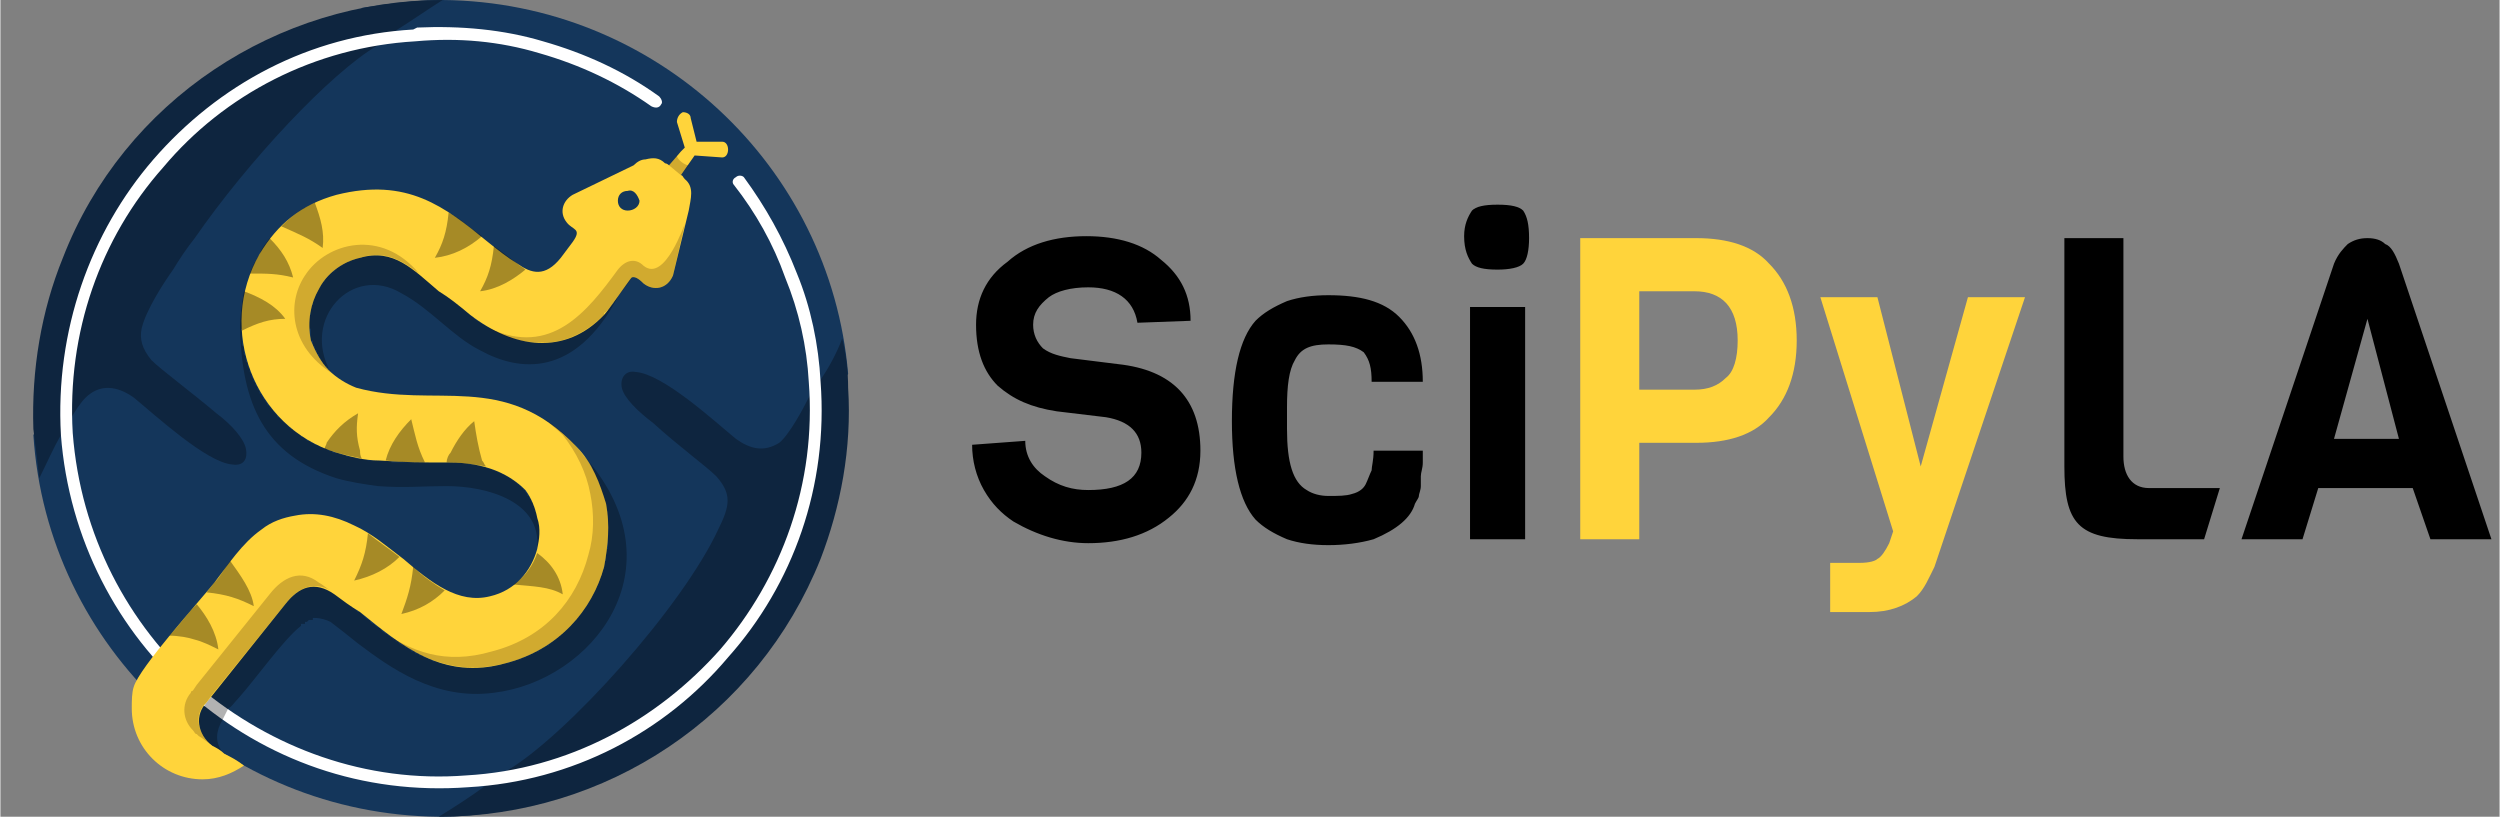 <?xml version="1.0" encoding="UTF-8" standalone="no"?>
<!-- Creator: CorelDRAW X7 -->

<svg
   xmlns:dc="http://purl.org/dc/elements/1.1/"
   xmlns:cc="http://creativecommons.org/ns#"
   xmlns:rdf="http://www.w3.org/1999/02/22-rdf-syntax-ns#"
   xmlns:svg="http://www.w3.org/2000/svg"
   xmlns="http://www.w3.org/2000/svg"
   xmlns:sodipodi="http://sodipodi.sourceforge.net/DTD/sodipodi-0.dtd"
   xmlns:inkscape="http://www.inkscape.org/namespaces/inkscape"
   xml:space="preserve"
   width="12.7mm"
   height="4.149mm"
   version="1.1"
   style="clip-rule:evenodd;fill-rule:evenodd;image-rendering:optimizeQuality;shape-rendering:geometricPrecision;text-rendering:geometricPrecision"
   viewBox="0 0 1269.872 415"
   id="svg3916"
   sodipodi:docname="scipyla-textblack.nav.svg"
   inkscape:version="0.92.2 5c3e80d, 2017-08-06"><rect x="0" y="0" width="1269.872" height="415" fill="#808080" stroke="none"/><sodipodi:namedview
     pagecolor="#ffffff"
     bordercolor="#666666"
     borderopacity="1"
     objecttolerance="10"
     gridtolerance="10"
     guidetolerance="10"
     inkscape:pageopacity="0"
     inkscape:pageshadow="2"
     inkscape:window-width="1280"
     inkscape:window-height="694"
     id="namedview3918"
     showgrid="false"
     inkscape:zoom="24.062658"
     inkscape:cx="32.782109"
     inkscape:cy="8.0316091"
     inkscape:window-x="0"
     inkscape:window-y="1"
     inkscape:window-maximized="1"
     inkscape:current-layer="svg3916"
     inkscape:snap-page="true"
     inkscape:lockguides="true" /><defs
     id="defs3891"><style
       type="text/css"
       id="style3889"><![CDATA[
    .fil1 {fill:#0E253F}
    .fil0 {fill:#14365B}
    .fil4 {fill:#FFD43B}
    .fil7 {fill:white}
    .fil2 {fill:white;fill-rule:nonzero}
    .fil5 {fill:#1A0000;fill-opacity:0.2}
    .fil3 {fill:black;fill-opacity:0.302}
    .fil6 {fill:black;fill-opacity:0.349}
   ]]></style></defs><path
     class="fil0"
     d="m 224.738,-1.0150519e-5 c 108,1 197,84 206,190 l -165,220 c -14,3 -28,5 -43,5 -109,-1 -199,-86 -206,-194 L 183.738,4 c 13,-2 27,-4 41,-4 z"
     id="path3894"
     inkscape:connector-curvature="0"
     style="fill:#14365b" /><path
     class="fil1"
     d="m 201.738,15 c 8,-5 15,-10 23,-15 -84,0 -162,51 -193,131 -11,27 -16,57 -15,87 1,8 2,16 3,25 4,-8 7,-15 11,-22 4,-6 9,-17 15,-21 7,-5 15,-3 22,2 11,9 37,33 50,34 6,1 8,-3 7,-8 -1,-5 -7,-12 -15,-18 -13,-11 -28,-22 -33,-27 -5,-6 -6,-11 -5,-16 2,-9 11,-23 16,-30 3,-5 7,-11 11,-16 v 0 c 27,-39 69,-84 93,-98 v 0 z"
     id="path3896"
     inkscape:connector-curvature="0"
     style="fill:#0e253f" /><path
     class="fil1"
     d="m 246.738,399 c -8,6 -16,11 -24,16 85,0 162,-51 194,-131 10,-26 16,-56 14,-87 0,-8 -1,-17 -3,-25 -3,8 -7,15 -11,21 l -6,9 c -3,6 -10,19 -15,23 -8,5 -15,3 -22,-2 -11,-9 -37,-33 -51,-34 -5,-1 -8,3 -7,8 1,5 8,12 16,18 12,11 27,22 32,27 8,9 7,15 1,27 -18,39 -77,105 -108,123 v 0 z"
     id="path3898"
     inkscape:connector-curvature="0"
     style="fill:#0e253f" /><path
     class="fil2"
     d="m 372.738,94 c -1,-1 -1,-3 1,-4 1,-1 3,-1 4,0 11,15 20,31 27,49 7,17 11,36 12,55 4,53 -14,103 -47,140 -32,38 -79,63 -132,66 -54,4 -103,-14 -141,-47 -37,-32 -62,-79 -66,-132 -3,-53 15,-103 47,-140 33,-38 79,-63 132,-66 l 2,-1 c 22,-1 44,1 64,7 21,6 41,15 59,28 1,1 2,3 1,4 -1,2 -3,2 -5,1 -17,-12 -36,-21 -57,-27 -20,-6 -41,-8 -63,-6 -51,3 -97,27 -128,64 -32,36 -49,84 -46,135 4,52 28,97 64,129 37,31 85,49 136,45 52,-3 97,-28 129,-64 31,-36 49,-84 45,-136 -1,-18 -5,-36 -12,-53 -6,-17 -15,-33 -26,-47 z"
     id="path3900"
     inkscape:connector-curvature="0"
     style="fill:#ffffff;fill-rule:nonzero" /><path
     class="fil3"
     d="m 121.738,167 v 0 c 1,38 12,64 49,76 7,2 14,3 21,4 14,1 22,0 35,0 21,0 48,8 46,31 1,-1 1,-3 1,-4 v 0 0 c 0,-1 0,-1 0,-1 v 0 0 -1 0 c 0,0 0,0 0,-1 v 0 0 0 0 0 0 -1 0 0 0 0 0 0 0 -1 0 0 0 0 0 0 0 -1 0 0 0 0 0 0 0 0 -1 0 0 0 0 0 0 0 0 -1 0 0 0 0 0 0 -1 0 0 0 0 0 -1 0 0 0 0 h -1 v 0 0 0 -1 0 0 0 0 -1 0 0 0 0 -1 0 0 0 0 0 -1 0 h -1 v 0 0 -1 0 0 0 0 0 0 0 -1 0 0 0 0 0 -1 h -1 v 0 0 -1 0 0 0 0 0 0 0 c 0,-1 0,-1 -1,-1 v 0 0 0 -1 0 0 0 0 0 l -1,-1 v 0 0 0 0 0 0 -1 0 0 0 0 h -1 v 0 0 0 -1 0 0 0 0 0 0 0 0 0 l -1,-1 v 0 0 0 0 0 0 0 0 0 -1 0 c -1,0 -1,0 -1,0 v 0 c 0,0 0,0 0,0 v 0 c 0,-1 0,-1 0,-1 v 0 h -1 v 0 c 0,0 0,0 0,-1 v 0 c 0,0 0,0 -1,0 v 0 c 0,0 0,0 0,0 v 0 c 0,0 0,-1 0,-1 v 0 c -1,0 -1,0 -1,0 v 0 c 0,0 0,0 0,0 v 0 c 0,-1 -1,-1 -1,-1 v 0 c 0,0 0,0 0,0 v 0 c 0,0 0,0 -1,-1 v 0 c 0,0 0,0 0,0 v 0 c 0,0 0,0 0,0 v 0 c -1,0 -1,0 -1,-1 v 0 c 0,0 0,0 0,0 v 0 c -1,0 -1,0 -1,0 v 0 c 0,0 0,0 0,0 v 0 c -1,-1 -1,-1 -1,-1 v 0 c 0,0 0,0 0,0 v 0 c -1,0 -1,0 -1,0 v 0 c 0,-1 0,-1 0,-1 v 0 c -1,0 -1,0 -1,0 v 0 c 0,0 0,0 0,0 v 0 c -1,0 -1,0 -1,-1 v 0 c 0,0 0,0 -1,0 v 0 c 0,0 0,0 0,0 v 0 c 0,0 -1,0 -1,0 v 0 c 0,0 0,-1 0,-1 v 0 c -1,0 -1,0 -1,0 v 0 c 0,0 0,0 -1,0 v 0 c 0,0 0,0 0,0 v 0 c 0,0 -1,0 -1,-1 v 0 c 0,0 0,0 0,0 v 0 c -1,0 -1,0 -1,0 v 0 h -1 v 0 c 0,0 0,0 0,0 v 0 c -1,0 -1,-1 -1,-1 v 0 c 0,0 0,0 -1,0 v 0 c 0,0 0,0 0,0 v 0 c -1,0 -1,0 -1,0 v 0 c 0,0 0,0 -1,0 v 0 c 0,0 0,0 0,-1 v 0 c -1,0 -1,0 -1,0 v 0 c 0,0 -1,0 -1,0 v 0 h -1 v 0 c 0,0 0,0 0,0 v 0 c -1,0 -1,0 -1,0 v 0 c 0,0 -1,0 -1,0 v 0 c 0,0 0,0 -1,0 v 0 c 0,0 0,-1 0,-1 v 0 c -1,0 -1,0 -1,0 v 0 c 0,0 -1,0 -1,0 v 0 h -1 v 0 c 0,0 0,0 -1,0 v 0 c 0,0 0,0 0,0 v 0 c -1,0 -1,0 -1,0 v 0 c -1,0 -1,0 -1,0 v 0 c 0,0 -1,0 -1,0 v 0 c 0,0 -1,0 -1,0 v 0 c 0,0 0,0 -1,0 v 0 c 0,0 0,0 -1,0 v 0 c 0,0 0,0 0,0 v 0 h -1 v 0 h -1 v 0 0 0 h -1 v 0 0 h -1 v 0 h -1 v 0 0 h -1 v 0 0 h -1 v 0 h -1 v 0 h -1 v 0 h -1 v 0 0 h -1 v 0 0 0 h -1 v 0 0 h -1 v 0 0 h -1 v 0 0 0 h -1 v 0 0 h -1 v 0 h -1 v 0 0 0 h -1 v 0 0 h -1 v 0 0 0 h -1 v 0 0 h -1 v 0 0 h -1 v 0 0 0 h -1 v 0 0 0 h -1 v 0 0 0 h -1 v 0 0 h -1 v 0 0 0 h -1 v 0 h -1 v 0 0 h -1 v 0 -1 0 h -1 v 0 0 0 h -1 v 0 h -1 v 0 0 h -1 v 0 0 0 h -1 v 0 h -1 v 0 0 0 h -1 v 0 0 0 0 0 h -1 v 0 0 0 0 h -1 v 0 0 0 0 0 h -1 v 0 0 0 0 h -1 v 0 h -1 v 0 0 l -1,-1 v 0 0 0 0 h -1 c 0,0 0,0 -1,0 v 0 0 0 h -1 v 0 0 0 h -1 v 0 0 h -1 v 0 0 0 0 0 l -1,-1 v 0 0 0 0 h -1 v 0 0 0 h -1 v 0 0 0 h -1 v 0 0 0 0 h -1 v -1 0 0 0 h -1 v 0 0 h -1 v 0 0 0 0 h -1 v 0 0 l -1,-1 v 0 0 0 h -1 c 0,0 -1,0 -2,0 v -1 c -1,0 -1,0 -2,0 v 0 c 0,0 -1,-1 -1,-1 h -1 c 0,0 -1,0 -1,-1 h -1 c 0,0 -1,0 -1,-1 h -1 c 0,0 0,0 -1,0 v -1 c -1,0 -1,0 -2,0 v -1 c -1,0 -1,0 -1,0 h -1 c 0,-1 -1,-1 -1,-1 v -1 c -1,0 -1,0 -2,0 v -1 c -1,0 -1,0 -1,-1 h -1 c 0,0 0,0 -1,-1 v 0 c -1,0 -1,0 -1,-1 h -1 c 0,0 -1,-1 -1,-1 v 0 c -1,-1 -1,-1 -1,-1 l -1,-1 c 0,0 0,0 -1,-1 v 0 c 0,0 -1,-1 -1,-1 v 0 c -1,-1 -1,-1 -2,-1 v -1 c 0,0 0,0 -1,-1 v 0 c 0,0 -1,-1 -1,-1 v -1 c -1,0 -1,0 -1,-1 h -1 c 0,0 0,-1 0,-1 0,0 -1,0 -1,0 0,-1 0,-1 -1,-2 v 0 c 0,-1 0,-1 -1,-1 v -1 c 0,0 0,0 -1,-1 v 0 c 0,-1 0,-1 -1,-1 v -1 c 0,0 0,-1 -1,-1 0,0 0,-1 0,-1 0,0 0,0 0,-1 h -1 c 0,-1 0,-1 0,-1 0,-1 -1,-1 -1,-1 0,0 0,-1 0,-1 v -1 c -1,0 -1,0 -1,-1 0,0 0,0 0,-1 0,0 0,0 -1,-1 0,0 0,0 0,0 0,-1 0,-1 0,-1 0,0 0,-1 0,-1 -1,0 -1,-1 -1,-1 0,0 0,-1 0,-1 0,0 0,-1 0,-1 -1,0 -1,0 -1,-1 0,0 0,0 0,-1 0,0 0,0 0,-1 0,0 0,0 0,0 -1,-1 -1,-1 -1,-1 0,-1 0,-1 0,-2 0,0 0,0 0,0 0,-1 0,-1 0,-1 0,-1 0,-1 0,-1 -1,0 -1,-1 -1,-1 0,0 0,-1 0,-1 0,0 0,-1 0,-1 0,0 0,-1 0,-1 0,0 0,0 0,-1 0,0 0,0 0,-1 0,0 0,-1 0,-1 0,0 0,0 0,-1 0,0 0,0 0,-1 0,0 0,0 0,0 z m -9,215 c -4,-5 -3,-11 0,-16 1,-2 2,-4 3,-6 2,-1 3,-3 5,-5 9,-10 23,-30 32,-37 v -1 0 h 1 v 0 0 0 0 0 0 h 1 v 0 -1 0 0 0 0 0 h 1 v 0 0 0 0 0 c 0,0 0,0 1,-1 v 0 0 0 0 0 0 0 0 h 1 v 0 0 c 0,0 0,0 0,0 v 0 0 h 1 v 0 0 c 0,0 0,-1 0,-1 v 0 c 1,0 1,0 1,0 v 0 0 0 c 3,0 6,1 8,2 v 0 c 4,3 9,7 14,11 16,12 39,29 69,25 50,-6 95,-63 47,-119 v 0 0 0 0 0 0 0 0 0 0 0 0 0 0 0 c 0,1 0,1 1,1 v 0 c 2,3 3,7 5,10 v 0 c 1,4 3,8 3,11 v 0 c 0,1 1,1 1,1 0,0 0,1 0,1 v 0 c 0,0 0,1 0,1 v 0 c 0,0 0,1 0,1 v 0 1 0 c 0,0 0,0 0,1 v 0 c 0,0 0,1 1,1 v 0 c 0,1 0,1 0,2 v 0 c 0,0 0,0 0,1 v 0 0 0 0 1 0 c 0,0 0,1 0,1 v 0 0 c 0,1 0,1 0,1 v 0 c 0,1 0,1 0,1 v 0 c 0,1 0,1 0,2 v 0 0 1 0 0 1 0 0 1 0 0 1 0 1 0 1 0 1 0 1 h -1 v 1 0 1 0 1 0 0 0 1 0 1 0 0 0 1 0 h -1 v 0 1 0 0 0 1 0 0 0 1 0 c 0,0 0,0 0,1 v 0 c -1,0 -1,0 -1,1 v 0 c 0,0 0,0 0,1 v 0 c 0,0 0,1 -1,2 0,0 0,1 0,1 0,0 0,1 0,1 -1,0 -1,1 -1,1 0,0 0,1 0,1 -1,1 -1,1 -1,2 0,0 0,1 -1,1 v 0 c 0,0 0,1 0,1 0,0 0,1 -1,1 v 0 c 0,1 0,1 -1,2 0,0 0,1 -1,2 v 0 c 0,0 0,0 0,1 v 0 c 0,0 -1,0 -1,1 0,0 0,0 0,0 -1,1 -1,2 -2,2 0,1 0,1 0,1 v 0 c -1,1 -1,1 -1,1 0,0 0,1 -1,1 0,0 0,1 0,1 v 0 c -1,0 -1,0 -1,1 0,0 -1,0 -1,1 v 0 c 0,0 0,0 0,0 v 0 c -1,1 -1,1 -1,1 -1,0 -1,1 -1,1 v 0 c 0,0 -1,1 -1,1 v 0 c 0,0 0,0 -1,1 0,0 0,0 0,0 -1,1 -1,1 -1,1 -1,0 -1,1 -1,1 0,0 -1,0 -1,1 0,0 -1,0 -1,0 v 0 c 0,1 0,1 -1,1 0,0 0,1 -1,1 v 0 c 0,0 0,0 -1,1 0,0 0,0 0,0 -1,0 -1,1 -1,1 -1,0 -1,0 -1,1 v 0 c -1,0 -1,0 -1,0 -1,0 -1,1 -1,1 v 0 c -1,0 -1,0 -1,0 v 0 c -1,1 -1,1 -1,1 -1,0 -1,0 -1,1 -1,0 -1,0 -2,0 v 0 c 0,0 0,0 -1,1 v 0 c 0,0 0,0 -1,0 v 0 c 0,0 0,1 -1,1 0,0 -1,0 -1,0 v 0 c 0,0 -1,1 -1,1 v 0 c 0,0 -1,0 -1,0 v 0 c -1,0 -1,0 -1,1 v 0 c -1,0 -1,0 -1,0 v 0 c -1,0 -1,0 -2,0 0,1 0,1 -1,1 v 0 c 0,0 -1,0 -1,0 v 0 c 0,0 -1,0 -1,1 v 0 c -1,0 -1,0 -2,0 v 0 c 0,0 -1,0 -1,0 v 0 c -1,0 -1,1 -2,1 v 0 c 0,0 -1,0 -1,0 v 0 c -1,0 -1,0 -2,0 v 0 c 0,0 -1,0 -1,1 v 0 c 0,0 -1,0 -1,0 v 0 c -1,0 -1,0 -2,0 v 0 c 0,0 -1,0 -1,0 v 0 c -1,0 -1,0 -2,0 0,0 -1,0 -1,0 -1,0 -1,0 -1,0 -1,0 -1,0 -2,0 0,0 -1,0 -1,0 -1,0 -1,0 -1,0 -1,0 -1,0 -2,0 0,0 -1,0 -1,0 -1,0 -1,0 -1,0 -1,0 -1,0 -2,0 v 0 c 0,0 0,0 -1,0 v 0 c 0,-1 -1,-1 -1,-1 -1,0 -1,0 -1,0 -1,0 -1,0 -2,0 0,0 0,0 -1,-1 0,0 -1,0 -1,0 v 0 c 0,0 -1,0 -1,0 -1,0 -1,0 -1,-1 -1,0 -1,0 -2,0 0,0 0,0 -1,0 0,0 -1,-1 -1,-1 0,0 -1,0 -1,0 0,0 -1,-1 -1,-1 -1,0 -1,0 -1,0 -1,0 -1,-1 -1,-1 v 0 c -1,0 -1,0 -2,0 0,0 0,-1 -1,-1 0,0 0,0 -1,0 v 0 c 0,0 0,-1 -1,-1 v 0 c 0,0 -1,0 -1,0 v 0 c 0,-1 -1,-1 -1,-1 0,0 -1,-1 -1,-1 0,0 -1,0 -1,0 0,-1 -1,-1 -1,-1 -1,0 -2,-1 -2,-1 -1,-1 -1,-1 -1,-1 -1,0 -1,0 -1,-1 v 0 c -1,0 -1,0 -1,0 -1,-1 -1,-1 -1,-1 v 0 c -1,0 -1,-1 -1,-1 v 0 c -1,0 -1,0 -1,-1 v 0 c -1,0 -1,0 -1,0 v 0 c -1,-1 -2,-1 -2,-2 l -1,-1 v 0 c -1,0 -2,-1 -3,-2 v 0 c -1,0 -2,-1 -2,-2 v 0 c -1,0 -2,-1 -2,-1 v 0 c -1,-1 -2,-2 -3,-3 h -1 v 0 l -1,-1 v 0 c -10,-9 -20,-19 -32,-7 h -1 v 0 c 0,1 0,1 0,1 v 0 0 0 h -1 v 0 1 0 0 0 l -1,1 v 0 0 0 0 0 l -1,1 v 0 0 0 l -4,5 v 0 l -34,42 v 0 l -2,3 c 0,0 -1,1 -1,2 -1,0 -1,0 -1,1 0,0 0,0 0,0 0,0 0,0 0,0 -3,5 -2,11 1,16 l 5,4 z m 55,-193 c -15,-27 11,-55 36,-40 15,8 26,22 40,29 20,11 48,14 70,-27 v 0 0 h -1 v 1 0 0 0 0 0 0 0 0 l -1,1 v 0 0 0 0 0 1 0 0 l -1,1 v 0 0 0 h -1 v 0 0 0 1 0 0 0 0 0 0 0 0 l -1,1 v 0 0 0 0 0 0 0 0 0 0 0 1 h -1 v 0 0 0 0 0 0 0 0 0 0 0 1 0 0 0 0 0 h -1 v 0 0 0 0 0 0 0 0 0 0 0 1 c -22,19 -44,16 -66,2 0,-1 0,-1 -1,-1 -2,-2 -4,-3 -5,-5 -3,-2 -5,-4 -9,-6 -1,-1 -2,-2 -2,-2 h -1 c -12,-11 -21,-20 -37,-18 v 0 c 0,0 -1,0 -1,0 v 0 c 0,0 0,0 -1,0 v 1 h -1 c 0,0 0,0 0,0 h -1 v 0 h -1 v 0 0 l -1,1 v 0 h -1 v 0 0 h -1 v 1 h -1 v 0 0 h -1 v 0 l -1,1 v 0 0 h -1 v 0 1 h -1 v 0 0 l -1,1 v 0 0 h -1 v 0 0 1 0 h -1 v 0 0 0 1 0 h -1 v 0 0 l -1,1 v 0 0 0 0 l -1,1 v 0 0 0 0 0 c -1,1 -1,1 -2,2 v 0 1 0 h -1 v 0 c 0,0 0,1 0,1 -1,0 -1,1 -1,1 v 0 c 0,0 0,0 0,1 v 0 c -1,0 -1,0 -1,1 0,0 -1,0 -1,1 v 0 c 0,1 -1,2 -2,4 0,0 0,0 0,1 v 0 0 0 0 c 0,1 0,1 0,1 v 1 h -1 v 0 0 1 0 0 1 0 0 0 0 1 0 0 0 1 0 0 0 0 1 h -1 v 1 0 0 1 0 0 1 0 1 0 0 0 0 1 0 0 1 0 0 1 0 h 1 v 1 0 1 0 0 1 0 0 1 0 1 0 1 h 1 v 0 0 1 0 0 1 0 0 0 0 0 1 0 h 1 v 0 0 0 0 0 1 0 0 0 0 0 0 1 0 0 0 0 0 h 1 v 1 0 0 0 1 0 0 0 0 h 1 v 0 1 0 0 0 0 1 0 0 h 1 v 0 0 0 0 1 0 0 0 0 0 0 l 1,1 v 0 0 0 0 0 0 0 1 h 1 v 0 0 0 1 0 0 0 0 h 1 v 0 1 0 0 0 h 1 v 1 0 0 0 0 0 0 0 0 0 0 0 0 0 0 0 0 h 1 v 0 0 0 0 0 0 1 0 0 0 0 0 0 0 0 0 0 0 0 0 0 0 0 0 0 0 0 0 0 0 0 0 0 z"
     id="path3902"
     inkscape:connector-curvature="0"
     style="fill:#000000;fill-opacity:0.302" /><path
     class="fil4"
     d="m 107.738,379 c -8,-6 -9,-16 -3,-22 l 40,-50 c 7,-9 15,-12 25,-5 4,3 8,6 13,9 21,17 42,35 74,26 27,-7 44,-27 50,-49 2,-11 3,-21 1,-32 -3,-10 -7,-21 -15,-29 -37,-39 -72,-19 -112,-30 -5,-2 -10,-5 -14,-9 -4,-4 -7,-10 -9,-15 -2,-10 0,-19 4,-26 4,-8 12,-14 21,-16 17,-5 27,6 40,17 5,3 10,7 16,12 22,17 48,21 68,0 2,-2 13,-18 14,-19 2,-1 5,2 6,3 5,4 12,3 15,-4 l 8,-33 c 1,-6 3,-12 -2,-16 -1,-1 -1,-2 -2,-2 l 7,-10 14,1 c 2,0 3,-2 3,-4 0,-2 -1,-4 -3,-4 h -13 l -3,-12 c 0,-2 -2,-3 -4,-3 -2,1 -3,3 -3,5 l 4,13 -2,2 v 0 l -6,7 c 0,0 -1,-1 -2,-1 -3,-3 -6,-3 -10,-2 -2,0 -4,1 -6,3 l -31,15 c -5,3 -7,9 -3,14 3,4 8,3 3,10 l -6,8 c -8,10 -15,8 -22,3 -5,-3 -10,-7 -15,-11 -22,-18 -41,-33 -77,-24 -18,5 -30,15 -39,30 -22,38 -3,88 39,101 7,2 14,4 22,4 14,1 21,1 35,1 19,0 31,6 39,14 3,4 5,9 6,14 2,6 1,11 0,16 -3,11 -11,21 -24,24 -16,4 -30,-7 -44,-19 -8,-6 -16,-13 -25,-17 -10,-5 -20,-7 -30,-5 -6,1 -12,3 -17,7 -10,7 -17,18 -24,27 -8,10 -38,43 -41,53 -1,3 -1,7 -1,11 0,20 16,36 36,36 8,0 15,-3 21,-7 v 0 0 0 c -4,-3 -6,-4 -10,-6 -2,-2 -4,-3 -6,-4 z m 211,-272 c -3,0 -5,-2 -5,-5 0,-3 2,-5 5,-5 3,-1 5,2 6,5 0,3 -3,5 -6,5 z"
     id="path3904"
     inkscape:connector-curvature="0"
     style="fill:#ffd43b" /><path
     class="fil5"
     d="m 249.738,331 c -24,7 -41,0 -57,-11 18,13 37,24 64,17 27,-7 44,-27 50,-49 2,-11 3,-21 1,-32 -2,-8 -5,-16 -10,-23 -2,-2 -3,-4 -5,-6 -4,-5 -10,-10 -16,-14 3,3 6,5 9,8 7,9 12,19 14,30 2,10 2,21 -1,31 -6,23 -22,42 -49,49 z m 64,-194 c -16,22 -34,44 -65,30 8,5 17,7 25,7 11,1 23,-4 33,-14 0,0 0,0 0,0 0,0 0,0 0,0 0,0 0,0 0,-1 1,0 4,-4 6,-7 4,-5 8,-10 8,-11 2,-1 5,2 6,3 5,4 12,3 15,-4 l 6,-26 c 0,-1 -10,30 -21,21 -4,-4 -9,-3 -13,2 z m -156,36 c -2,-10 0,-19 4,-26 4,-8 12,-14 21,-16 12,-4 21,1 30,8 -19,-23 -47,-16 -58,1 -10,15 -7,38 16,51 -1,-1 -2,-1 -3,-2 0,0 -1,-1 -1,-1 -4,-4 -7,-10 -9,-15 z m 186,-94 -4,5 6,5 4,-5 c -2,0 -6,-3 -6,-5 z m -241,280 c 1,-1 2,-2 2,-2 l 2,-3 38,-47 c 6,-8 14,-12 23,-7 -2,-1 -4,-3 -6,-4 -9,-7 -18,-3 -25,6 l -37,46 -2,3 c -1,0 -1,1 -1,1 -5,6 -4,14 1,19 1,1 1,2 2,2 1,1 1,1 1,1 2,1 4,3 6,4 -6,-5 -8,-13 -4,-19 z"
     id="path3906"
     inkscape:connector-curvature="0"
     style="fill:#1a0000;fill-opacity:0.2" /><path
     class="fil6"
     d="m 142.738,115 c 9,4 14,6 21,11 1,-8 -1,-15 -4,-23 -7,3 -12,7 -17,12 z m 101,33 c 9,-1 17,-6 23,-11 0,0 0,0 0,0 -1,-1 -3,-2 -4,-3 -4,-3 -8,-6 -12,-9 -1,10 -3,16 -7,23 z m -16,87 c 7,0 13,1 19,2 -1,-1 -1,-2 -2,-3 -2,-7 -3,-13 -4,-20 -5,4 -9,10 -12,16 -1,1 -2,3 -2,5 0,0 0,0 1,0 z m -32,-1 c 8,1 14,1 20,1 -4,-8 -5,-14 -7,-22 -6,6 -11,13 -13,21 z m -25,-4 c 4,1 8,2 13,3 -1,-1 -1,-3 -1,-4 -2,-7 -2,-12 -1,-19 -7,4 -12,9 -16,15 0,1 -1,2 -1,3 2,1 4,1 6,2 z m -48,-62 c 8,-4 14,-6 22,-6 -5,-7 -13,-11 -21,-14 -1,6 -2,13 -2,19 1,0 1,0 1,1 z m 4,-29 c 9,0 14,0 22,2 -2,-8 -6,-14 -12,-20 -2,3 -4,5 -5,8 -2,3 -4,7 -5,10 z m -16,191 c -1,-9 -6,-17 -11,-23 -5,5 -9,11 -14,16 5,0 10,1 13,2 4,1 8,3 12,5 z m -6,-29 4,-5 c 3,-3 5,-7 8,-11 5,7 11,15 12,23 -8,-4 -14,-6 -24,-7 z m 82,-30 c -1,10 -3,16 -7,24 9,-2 17,-6 23,-12 -5,-4 -11,-8 -16,-12 z m 23,17 c -1,10 -3,16 -6,24 9,-2 16,-6 22,-12 -5,-3 -11,-7 -16,-12 z m 63,-7 c -2,6 -6,12 -12,16 10,1 18,1 25,5 -1,-9 -6,-16 -13,-21 z m -52,-150 c 9,-1 17,-5 24,-11 -6,-4 -11,-9 -17,-12 -1,10 -3,16 -7,23 z"
     id="path3908"
     inkscape:connector-curvature="0"
     style="fill:#000000;fill-opacity:0.349" /><path
     class="fil4"
     d="m 898.738,134 c 9,9 14,22 14,39 0,17 -5,30 -14,39 -8,9 -21,13 -37,13 h -29 v 49 h -30 v -153 h 59 c 16,0 29,4 37,13 z m -16,39 c 0,-17 -8,-25 -22,-25 h -28 v 50 h 28 c 7,0 12,-2 16,-6 4,-3 6,-10 6,-19 z m 146,-22 -46,137 c -3,6 -5,11 -9,15 -6,5 -14,8 -24,8 h -20 v -25 h 15 c 5,0 8,-1 9,-2 2,-1 4,-4 6,-8 l 2,-6 -37,-119 h 29 l 22,86 24,-86 z"
     id="path3910"
     inkscape:connector-curvature="0"
     style="fill:#ffd43b" /><path
     class="fil7"
     d="m 1265.738,274 h -31 l -9,-26 h -48 l -8,26 h -31 l 47,-140 c 2,-5 5,-8 7,-10 3,-2 6,-3 10,-3 4,0 7,1 9,3 3,1 5,5 7,10 z m -656,-45 c 0,15 -6,26 -16,34 -11,9 -25,13 -41,13 -13,0 -26,-4 -38,-11 -6,-4 -11,-9 -15,-16 -4,-7 -6,-15 -6,-23 l 27,-2 c 0,8 4,14 10,18 7,5 14,7 22,7 18,0 27,-6 27,-19 0,-10 -6,-16 -18,-18 l -25,-3 c -13,-2 -22,-6 -30,-13 -7,-7 -11,-17 -11,-31 0,-13 5,-24 16,-32 10,-9 24,-13 40,-13 16,0 29,4 38,12 10,8 15,18 15,31 l -27,1 c -2,-12 -11,-18 -25,-18 -9,0 -16,2 -20,5 -5,4 -8,8 -8,14 0,5 2,9 5,12 4,3 9,4 14,5 l 24,3 c 28,3 42,18 42,44 z m 88,0 h 25 c 0,1 0,3 0,6 0,3 -1,5 -1,7 0,1 0,2 0,5 0,2 -1,4 -1,5 0,1 -1,2 -2,4 -2,7 -9,13 -21,18 -7,2 -15,3 -23,3 -8,0 -15,-1 -21,-3 -7,-3 -12,-6 -16,-10 -8,-9 -12,-26 -12,-50 0,-25 4,-42 12,-51 4,-4 9,-7 16,-10 6,-2 13,-3 21,-3 16,0 28,3 36,11 8,8 12,19 12,33 h -26 c 0,-7 -1,-11 -4,-15 -4,-3 -9,-4 -18,-4 -9,0 -14,2 -17,8 -3,5 -4,13 -4,24 v 11 c 0,17 3,27 10,31 3,2 7,3 11,3 5,0 9,0 12,-1 4,-1 6,-3 7,-5 1,-2 2,-5 3,-7 0,-2 1,-5 1,-10 z m 63,-125 c 7,0 11,1 13,3 2,3 3,7 3,14 0,6 -1,11 -3,13 -2,2 -7,3 -13,3 -7,0 -11,-1 -13,-3 -2,-3 -4,-7 -4,-14 0,-6 2,-10 4,-13 2,-2 6,-3 13,-3 z m 14,170 h -28 v -118 h 28 z m 345,0 h -34 c -30,0 -37,-8 -37,-37 v -116 h 30 v 111 c 0,9 4,16 13,16 h 36 z m 99,-51 -16,-61 -17,61 z"
     id="path3912"
     inkscape:connector-curvature="0"
     style="fill:#000000" /></svg>